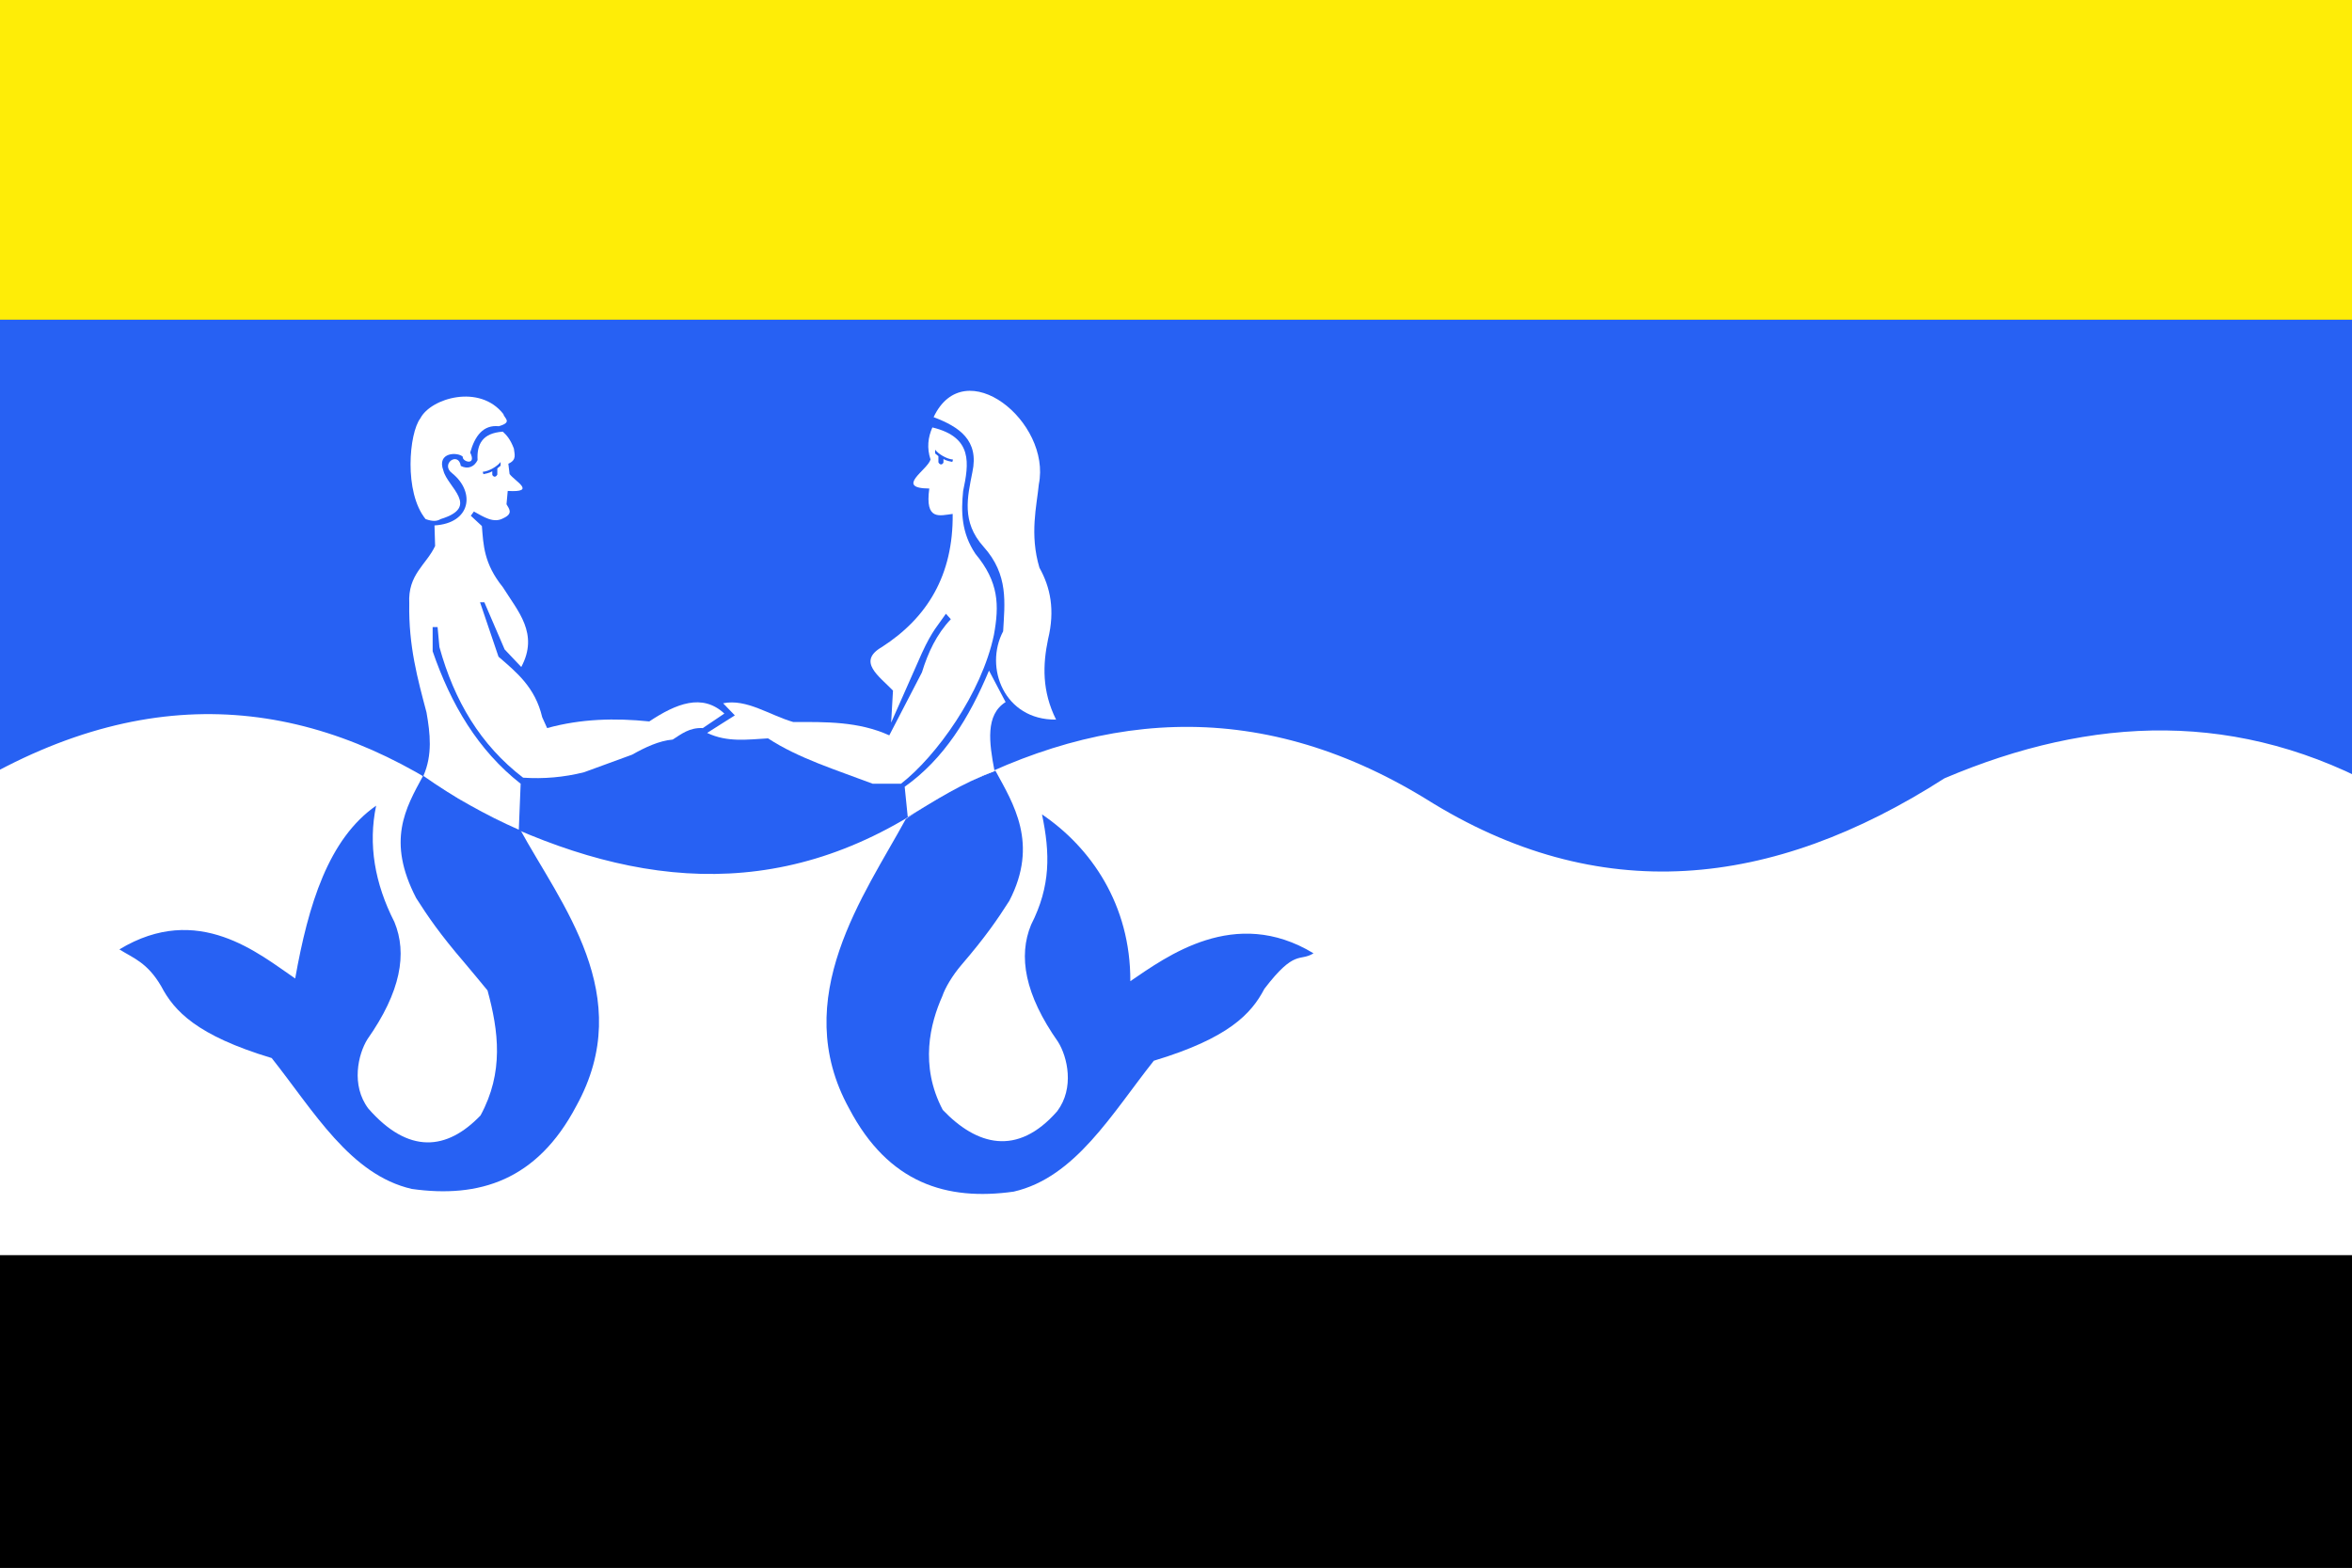 <svg width="600" height="400" viewBox="0 0 600 400" fill="none" xmlns="http://www.w3.org/2000/svg" xmlns:cgf="https://coding.garden/flags"><rect x="0" y="0" width="600" height="400" fill="#333333" stroke="none"/><g clip-path="url(#clip0_1_10261)">
<path d="M600 0H0V81.584H600V0Z" fill="#FEED07"/>
<path d="M600 81.584H0V324.317H600V81.584Z" fill="#2761F3"/>
<path d="M-7.067 200.331L-6.623 324.317L609.273 320.825L608.829 202.077C571.233 180.839 533.637 182.617 496.041 198.585C451.932 226.884 407.823 231.545 363.714 203.824C320.41 177.337 278.542 181.176 237.604 204.697C198.006 231.614 159.237 225.913 120.819 206.443C82.041 178.447 39.991 172.503 -7.067 200.331Z" fill="white"/>
<path d="M600 320.771H0V400H600V320.771Z" fill="black" stroke="black" stroke-width="1.036"/>
<path d="M107.942 197.93C103.399 206.3 98.599 214.538 106.166 229.145C109.151 233.841 112.275 238.4 118.382 245.512C120.692 248.201 122.342 250.298 124.372 252.719C127.203 263.118 128.552 273.614 122.595 284.589C114 293.595 104.178 294.54 93.954 282.843C89.501 276.905 91.344 268.99 93.732 265.162C102.242 253.055 103.94 243.291 100.615 235.257C95.577 225.361 93.886 215.465 95.952 205.57C83.797 214.048 78.652 230.795 75.304 249.663C66.111 243.435 50.551 230.067 30.455 242.242C34.008 244.478 37.56 245.558 41.112 251.628C44.427 257.962 50.191 264.206 69.309 269.964C80.022 283.463 89.316 299.748 105.055 303.362C122.167 305.774 136.99 301.25 147.018 282.188C162.589 254.001 143.002 230.635 132.586 211.464C122.59 208.266 115.759 202.735 107.942 197.93Z" fill="#2761F3"/>
<path d="M253.935 196.651C258.478 205.021 265.055 215.223 257.488 229.83C254.502 234.526 251.378 239.086 245.271 246.197C242.961 248.886 241.089 252.074 240.392 254.169C237.322 261.046 234.521 271.862 240.503 283.201C249.098 292.207 259.475 295.226 269.699 283.528C274.152 277.591 272.309 269.676 269.921 265.847C261.411 253.74 259.713 243.977 263.038 235.942C268.076 226.046 267.883 217.694 265.817 207.799C278.264 216.219 288.424 230.808 288.349 250.349C297.542 244.12 314.986 231.061 335.082 243.236C331.53 245.472 330.385 242.024 322.541 252.313C319.226 258.647 313.462 264.891 294.344 270.649C283.632 284.148 274.337 300.434 258.598 304.047C241.486 306.459 226.663 301.936 216.635 282.873C201.064 254.686 220.651 228.155 231.067 208.984C239.143 203.411 245.147 200.09 253.935 196.651Z" fill="#2761F3"/>
<path d="M108.015 197.965C110.364 192.563 109.749 187.161 108.8 181.759C106.556 173.263 104.207 164.871 104.404 153.975C104.01 146.539 108.742 144.143 110.998 139.312L110.841 134.064C120.16 133.503 121.273 125.568 115.394 120.79C112.173 118.422 116.947 115.047 117.555 118.883C119.316 119.8 120.986 119.151 121.831 117.394C121.597 113.356 123.076 110.485 128.267 110.14C129.209 111.015 130.151 111.971 131.093 114.461C131.211 115.844 131.941 117.327 129.68 118.32L129.994 120.944C131.326 122.767 137.003 125.703 129.523 125.266L129.209 128.662C129.879 129.845 130.976 131.029 128.424 132.212C125.912 133.614 123.4 131.885 120.889 130.514L120.104 131.594L122.929 134.218C123.325 139.044 123.409 143.786 128.267 149.808C132.11 155.961 137.534 161.67 132.977 170.182L128.738 165.706L123.557 153.667H122.458L127.168 167.558C131.792 171.555 136.539 175.397 138.315 182.993L139.571 185.772C148.258 183.376 156.945 183.186 165.632 184.074C172.511 179.516 179.151 176.836 184.786 182.067L179.291 185.772C175.853 185.604 173.835 187.298 171.598 188.704C168.144 189.01 164.69 190.626 161.236 192.563L148.991 197.039C143.81 198.346 138.629 198.768 133.448 198.428C122.56 190.096 115.868 178.772 112.097 165.089L111.626 159.995H110.37V166.169C115.018 179.667 121.904 191.404 132.82 199.972L132.349 211.703C123.83 207.925 115.697 203.389 108.015 197.965V197.965Z" fill="white"/>
<path d="M123.15 120.384C124.744 120.266 126.911 118.954 127.702 117.874V118.833L126.869 119.514V121.093C126.705 121.443 126.14 122.044 125.593 121.203C125.593 120.784 125.573 121.364 125.573 120.237C124.86 120.737 123.617 120.903 123.317 120.984L123.15 120.384H123.15Z" fill="#265EEF"/>
<path d="M127.247 108.75C123.299 108.354 121.182 111.142 119.947 115.465C121.681 118.997 117.794 117.765 118.063 116.545C116.897 115.306 111.289 115.261 113.117 120.095C114.177 124.326 122.609 129.334 112.411 132.443C111.539 132.973 110.469 133.131 108.565 132.443C103.005 125.594 104.352 110.516 107.23 106.744C109.898 101.565 122.393 97.893 128.424 105.663C128.583 106.692 130.881 107.721 127.247 108.75V108.75Z" fill="white"/>
<path d="M184.472 179.443L187.454 182.53L180.39 187.007C185.57 189.476 190.751 188.68 195.932 188.396C203.612 193.45 213.37 196.462 222.621 199.972H229.843C238.825 193.011 250.427 176.896 253.549 162.002C254.937 154.417 254.822 148.51 248.84 141.319C245.249 135.968 245.15 130.617 245.7 125.266C247.154 118.346 248.277 111.549 237.85 109.059C236.732 111.597 236.406 114.291 237.379 117.24C236.694 119.863 228.101 124.579 237.065 124.649C235.912 132.987 239.75 131.511 243.031 131.131C243.197 146.794 236.524 157.653 224.976 165.089C218.561 168.793 224.253 172.498 227.802 176.202L227.331 184.383L235.181 166.632C237.861 160.776 239.389 159.448 241.304 156.599L242.56 157.989C238.921 161.821 236.734 166.509 235.181 171.571L226.86 187.624C218.973 184.048 210.664 184.201 202.369 184.228C196.403 182.525 190.437 178.209 184.472 179.443V179.443Z" fill="white"/>
<path d="M243.109 117.254C241.516 117.137 239.348 115.824 238.558 114.744V115.703L239.39 116.384V117.964C239.555 118.313 240.119 118.915 240.667 118.073C240.667 117.655 240.686 118.234 240.686 117.107C241.4 117.607 242.642 117.774 242.943 117.855L243.109 117.254H243.109Z" fill="#265EEF"/>
<path d="M231.57 208.461L230.785 200.744C240.797 193.66 247.286 183.112 252.294 171.108L256.532 179.135C251.354 182.397 252.307 189.426 253.706 196.731C245.471 199.799 238.596 204.204 231.57 208.461V208.461Z" fill="white"/>
<path d="M238.164 106.435C244.68 108.902 249.823 112.313 248.055 120.481C246.815 126.81 245.211 133.138 250.881 139.466C257.365 146.669 256.293 153.872 255.905 161.076C251.026 170.271 256.165 183.767 269.406 183.611C265.77 176.284 266.014 169.592 267.365 163.082C269.169 155.651 267.958 149.836 265.167 144.869C262.612 136.315 264.47 129.106 265.01 123.568C268.232 107.645 246.083 89.673 238.164 106.435V106.435Z" fill="white"/>
</g>
<defs>
<clipPath id="clip0_1_10261">
<rect width="600" height="400" fill="white"/>
</clipPath>
</defs>
</svg>
